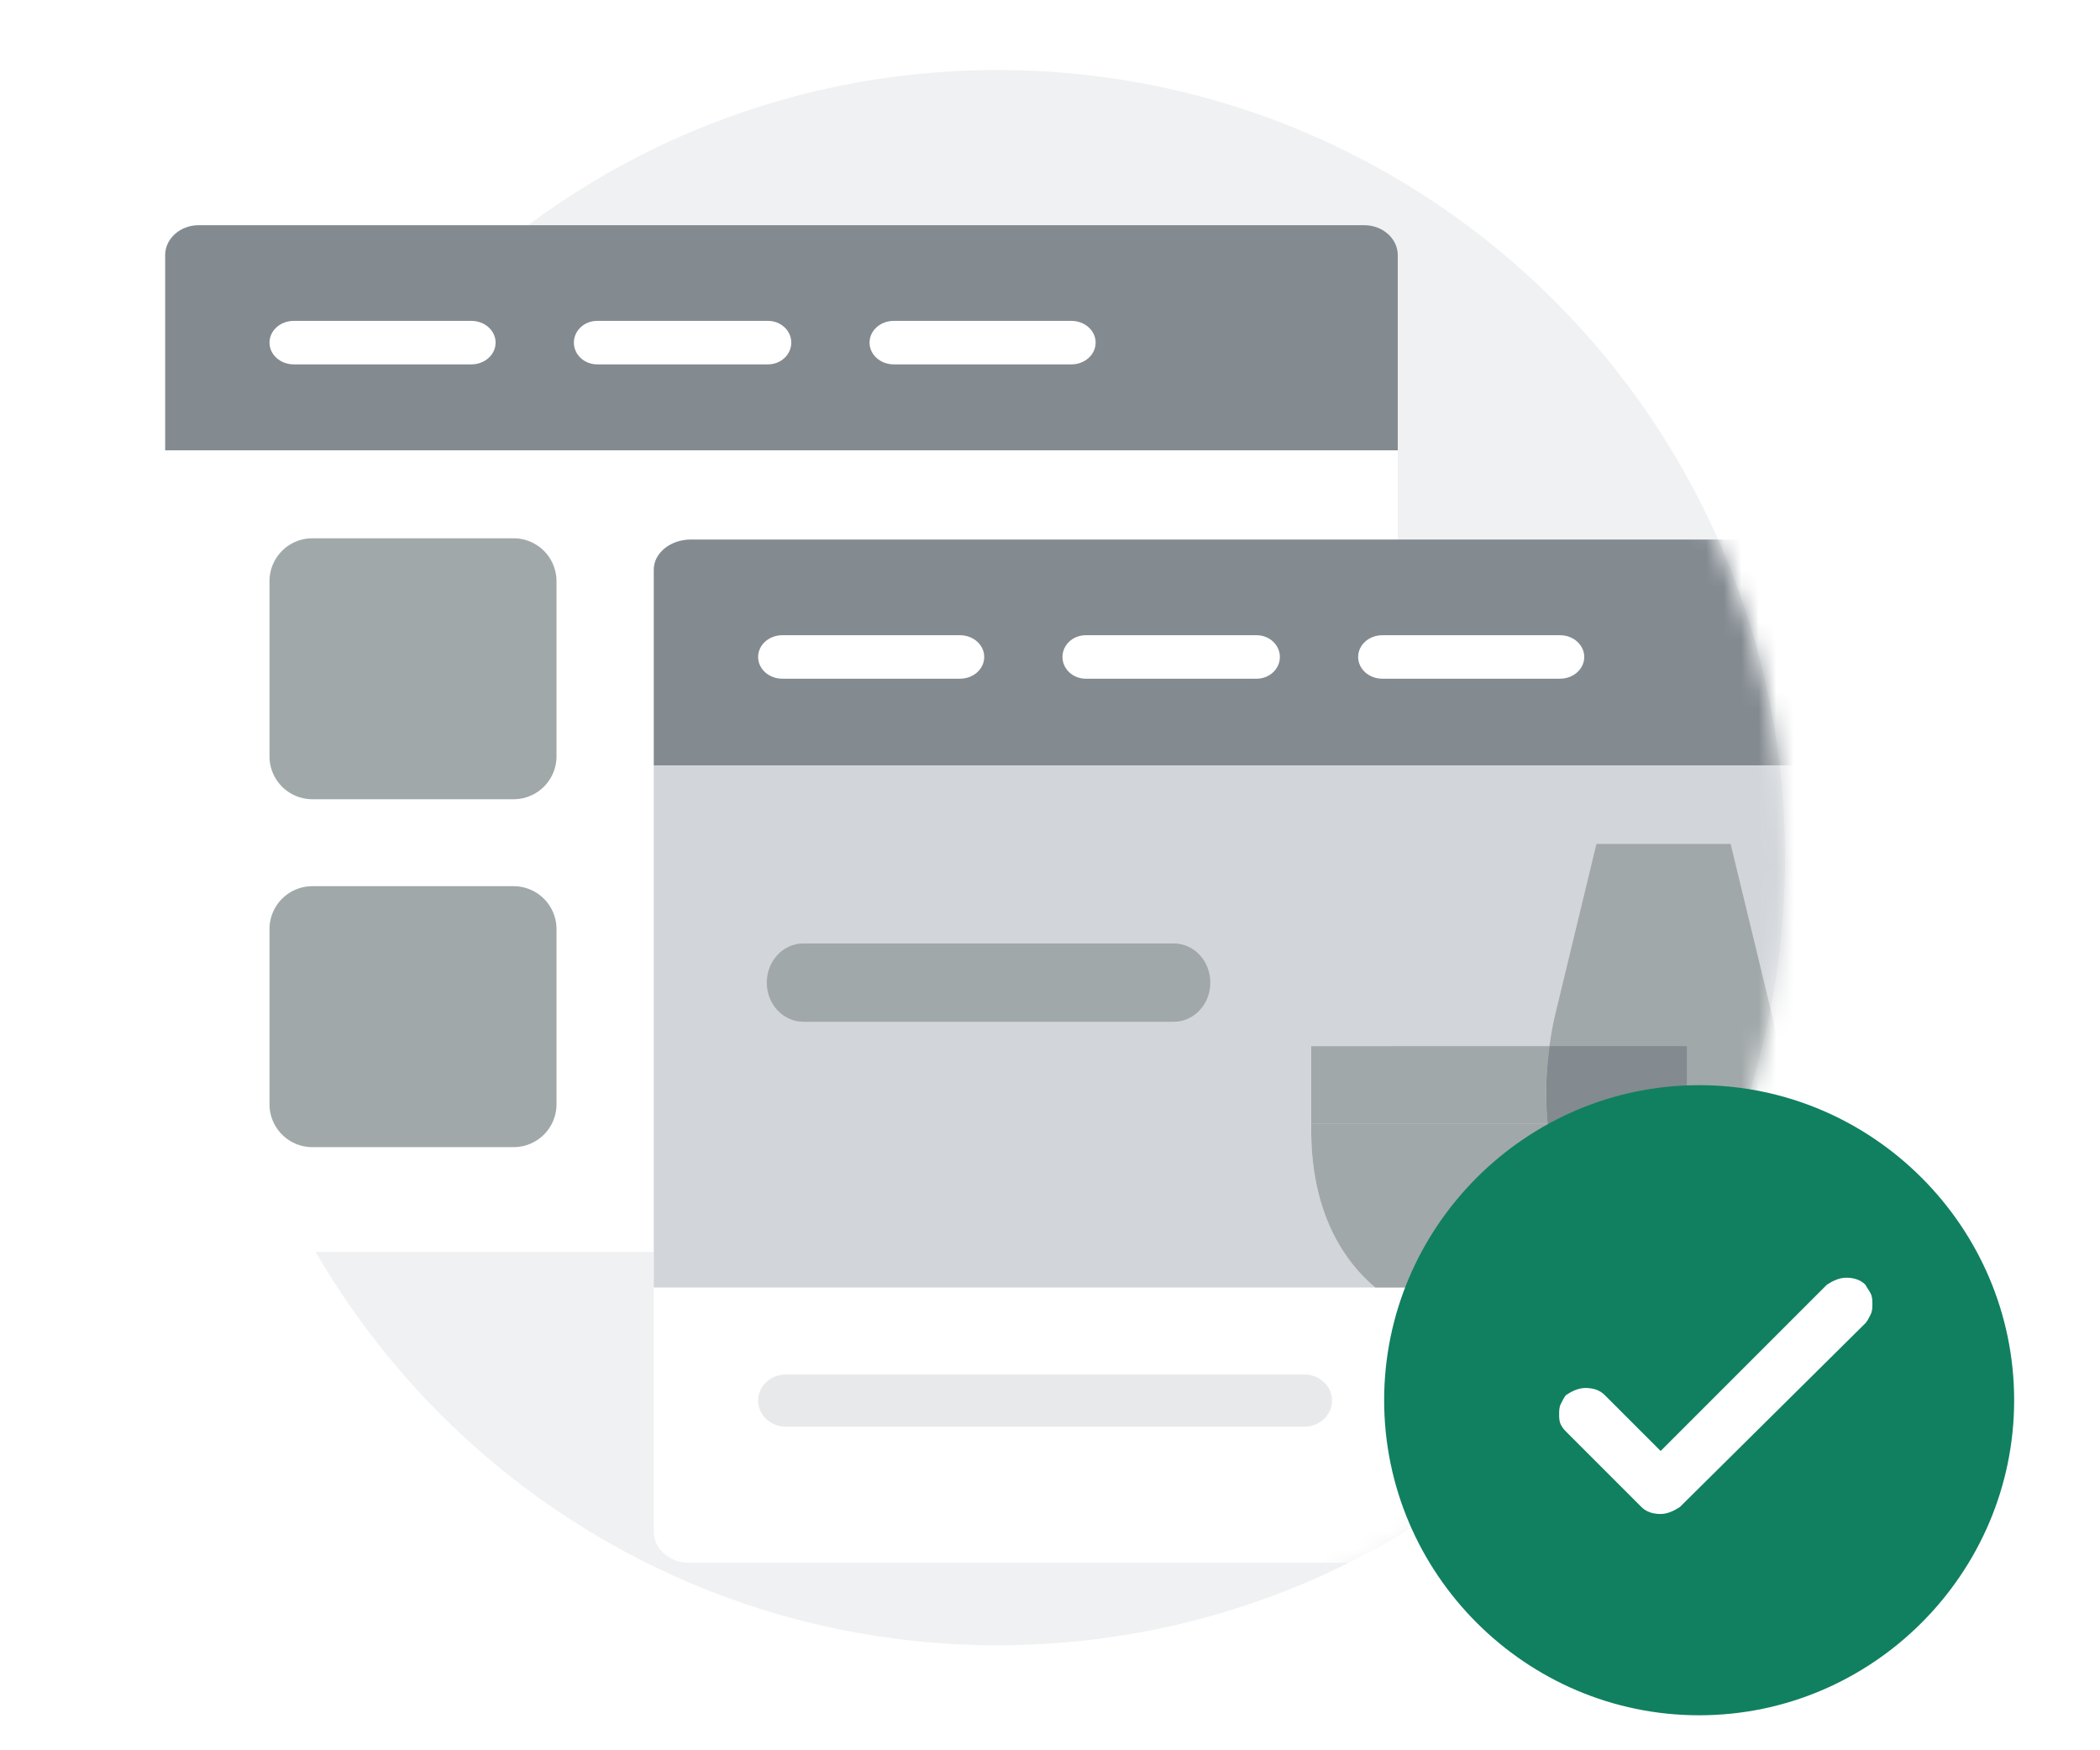 <svg xmlns="http://www.w3.org/2000/svg" width="120" height="100" fill="none"><g clip-path="url(#a)"><path fill="#fff" d="M0 0h120v100H0z"/><path d="M102 49c0 24.853-20.147 45-45 45S12 73.853 12 49 32.147 4 57 4s45 20.147 45 45z" fill="#F0F1F2"/><mask id="b" mask-type="alpha" maskUnits="userSpaceOnUse" x="-7" y="4" width="109" height="90"><path d="M57.577 4C82 4 102 24.5 102 49.44c0 24.598-19.891 44.538-44.43 44.538 0 0-15.512 1-29.528-10.497C28.042 93.978-7 93.978-7 93.978V4h64.577z" fill="#fff"/></mask><g mask="url(#b)"><g filter="url(#c)"><path d="M11.244 69.216H78.07c.998 0 1.806-.804 1.802-1.797V15.317a2.45 2.45 0 0 0-2.45-2.45H11.887a2.45 2.45 0 0 0-2.45 2.45v52.102c0 .993.809 1.797 1.807 1.797z" fill="#fff"/></g><path d="M9.437 25.729h70.436V14.582c0-.948-.858-1.715-1.916-1.715H11.354c-1.059 0-1.917.767-1.917 1.715v11.147z" fill="#838A90"/><path d="M26.936 20.818H16.785c-.766 0-1.385-.555-1.385-1.243 0-.687.619-1.242 1.385-1.242h10.151c.766 0 1.384.555 1.384 1.242 0 .688-.618 1.243-1.384 1.243zM43.885 20.818h-9.761c-.736 0-1.331-.555-1.331-1.243 0-.687.595-1.242 1.331-1.242h9.761c.737 0 1.331.555 1.331 1.242 0 .688-.594 1.243-1.33 1.243zM61.224 20.818H51.072c-.766 0-1.384-.555-1.384-1.243 0-.687.618-1.242 1.384-1.242h10.152c.766 0 1.384.555 1.384 1.242 0 .688-.618 1.243-1.384 1.243z" fill="#fff"/><path d="M29.349 30.755H17.85a2.45 2.45 0 0 0-2.45 2.45v10.008a2.45 2.45 0 0 0 2.45 2.45H29.35a2.45 2.45 0 0 0 2.45-2.45V33.205a2.45 2.45 0 0 0-2.45-2.45zM29.349 50.632H17.85a2.45 2.45 0 0 0-2.45 2.45V63.09a2.45 2.45 0 0 0 2.45 2.45H29.35a2.45 2.45 0 0 0 2.45-2.45V53.082a2.45 2.45 0 0 0-2.45-2.45z" fill="#A1A8A9"/><g filter="url(#d)"><path d="M39.36 86.978h74.019c1.105 0 2.001-.801 1.996-1.791V33.275a2.45 2.45 0 0 0-2.45-2.45H39.808a2.45 2.45 0 0 0-2.45 2.45v51.912c0 .99.895 1.79 2.001 1.79z" fill="#fff"/></g><path d="M37.358 43.745h78.017V32.548c0-.952-.95-1.723-2.123-1.723H39.481c-1.173 0-2.123.771-2.123 1.723v11.197z" fill="#838A90"/><path d="M115.375 43.745H37.358v29.816h78.017V43.745z" fill="#D2D5D9"/><path d="M74.53 81.511H44.909c-.878 0-1.587-.665-1.587-1.49s.709-1.49 1.587-1.49H74.53c.878 0 1.587.665 1.587 1.49s-.709 1.49-1.587 1.49z" fill="#E8E9EB"/><path d="M67.073 58.376H45.905c-1.155 0-2.088-1-2.088-2.236 0-1.238.933-2.237 2.088-2.237h21.168c1.155 0 2.088 1 2.088 2.236 0 1.238-.933 2.237-2.088 2.237z" fill="#A1A8A9"/><path d="M54.856 38.777h-10.15c-.767 0-1.385-.555-1.385-1.243 0-.687.618-1.242 1.384-1.242h10.151c.767 0 1.385.555 1.385 1.242 0 .688-.618 1.243-1.385 1.243zM71.805 38.777h-9.761c-.737 0-1.331-.555-1.331-1.243 0-.687.594-1.242 1.33-1.242h9.762c.736 0 1.331.555 1.331 1.242 0 .688-.595 1.243-1.33 1.243zM89.144 38.777H78.993c-.767 0-1.385-.555-1.385-1.243 0-.687.618-1.242 1.385-1.242h10.151c.766 0 1.384.555 1.384 1.242 0 .688-.618 1.243-1.384 1.243z" fill="#fff"/><path d="M96.39 59.768H74.927v4.828c0 3.82 1.264 6.945 3.659 8.963H92.73c.008-.004.013.005.021 0 2.381-2.005 3.643-5.157 3.643-8.967l-.005-4.824z" fill="#F0F1F2"/><path d="M88.444 64.219c.175 1.943.623 3.859 1.342 5.673l1.436 3.668h7.676l1.436-3.663a20.262 20.262 0 0 0 1.342-5.678H88.444z" fill="#208B86"/><path d="m101.203 57.763-2.309-9.545h-7.668l-2.308 9.55a19.46 19.46 0 0 0-.363 1.911h-.004c-.17 1.25-.226 2.512-.17 3.766.012.298.038.476.064.773h13.231c.025-.297.051-.475.064-.773a19.973 19.973 0 0 0-.537-5.682zM89.79 69.892a20.19 20.19 0 0 1-1.341-5.669H74.928v.373c0 3.82 1.264 6.945 3.659 8.963H92.73c.008-.004.013.005.021 0h-1.53l-1.43-3.667z" fill="#A1A8A9"/><path d="M96.393 64.592v-.373h-7.949a20.26 20.26 0 0 0 1.342 5.668l1.436 3.668h1.53c2.38-2.005 3.641-5.152 3.641-8.963z" fill="#02614E"/><path d="M88.38 63.343c-.055-1.219 0-2.361.175-3.575H74.928v4.45h13.517a29.634 29.634 0 0 1-.064-.876z" fill="#A1A8A9"/><path d="M88.38 63.343c.013.289.034.588.06.877l7.95.002v-4.454h-7.84c-.17 1.214-.225 2.356-.17 3.575z" fill="#838A90"/></g><path d="M97.094 98c9.9 0 18-8.1 18-18s-8.1-18-18-18-18 8.1-18 18 8.1 18 18 18z" fill="#108060"/><path d="m89.594 81.9 4.2 4.2c.3.3.7.4 1.1.4.4 0 .8-.2 1.1-.4l10.6-10.5c.1-.1.2-.3.3-.5.1-.2.1-.4.1-.6 0-.2 0-.4-.1-.6-.1-.2-.2-.3-.3-.5-.3-.3-.7-.4-1.1-.4-.4 0-.8.2-1.1.4l-9.5 9.5-3.2-3.2c-.3-.3-.7-.4-1.1-.4-.4 0-.8.2-1.1.4-.1.1-.2.3-.3.5-.1.2-.1.4-.1.6 0 .2 0 .4.1.6.1.2.2.3.4.5z" fill="#fff"/></g><defs><filter id="c" x="-2.098" y="3.639" width="93.507" height="79.419" filterUnits="userSpaceOnUse" color-interpolation-filters="sRGB"><feFlood flood-opacity="0" result="BackgroundImageFix"/><feColorMatrix in="SourceAlpha" values="0 0 0 0 0 0 0 0 0 0 0 0 0 0 0 0 0 0 127 0"/><feOffset dy="2.307"/><feGaussianBlur stdDeviation="5.768"/><feColorMatrix values="0 0 0 0 0 0 0 0 0 0 0 0 0 0 0 0 0 0 0.3 0"/><feBlend in2="BackgroundImageFix" result="effect1_dropShadow"/><feBlend in="SourceGraphic" in2="effect1_dropShadow" result="shape"/></filter><filter id="d" x="25.823" y="21.597" width="101.087" height="79.223" filterUnits="userSpaceOnUse" color-interpolation-filters="sRGB"><feFlood flood-opacity="0" result="BackgroundImageFix"/><feColorMatrix in="SourceAlpha" values="0 0 0 0 0 0 0 0 0 0 0 0 0 0 0 0 0 0 127 0"/><feOffset dy="2.307"/><feGaussianBlur stdDeviation="5.768"/><feColorMatrix values="0 0 0 0 0 0 0 0 0 0 0 0 0 0 0 0 0 0 0.3 0"/><feBlend in2="BackgroundImageFix" result="effect1_dropShadow"/><feBlend in="SourceGraphic" in2="effect1_dropShadow" result="shape"/></filter><clipPath id="a"><path fill="#fff" d="M0 0h120v100H0z"/></clipPath></defs></svg>
